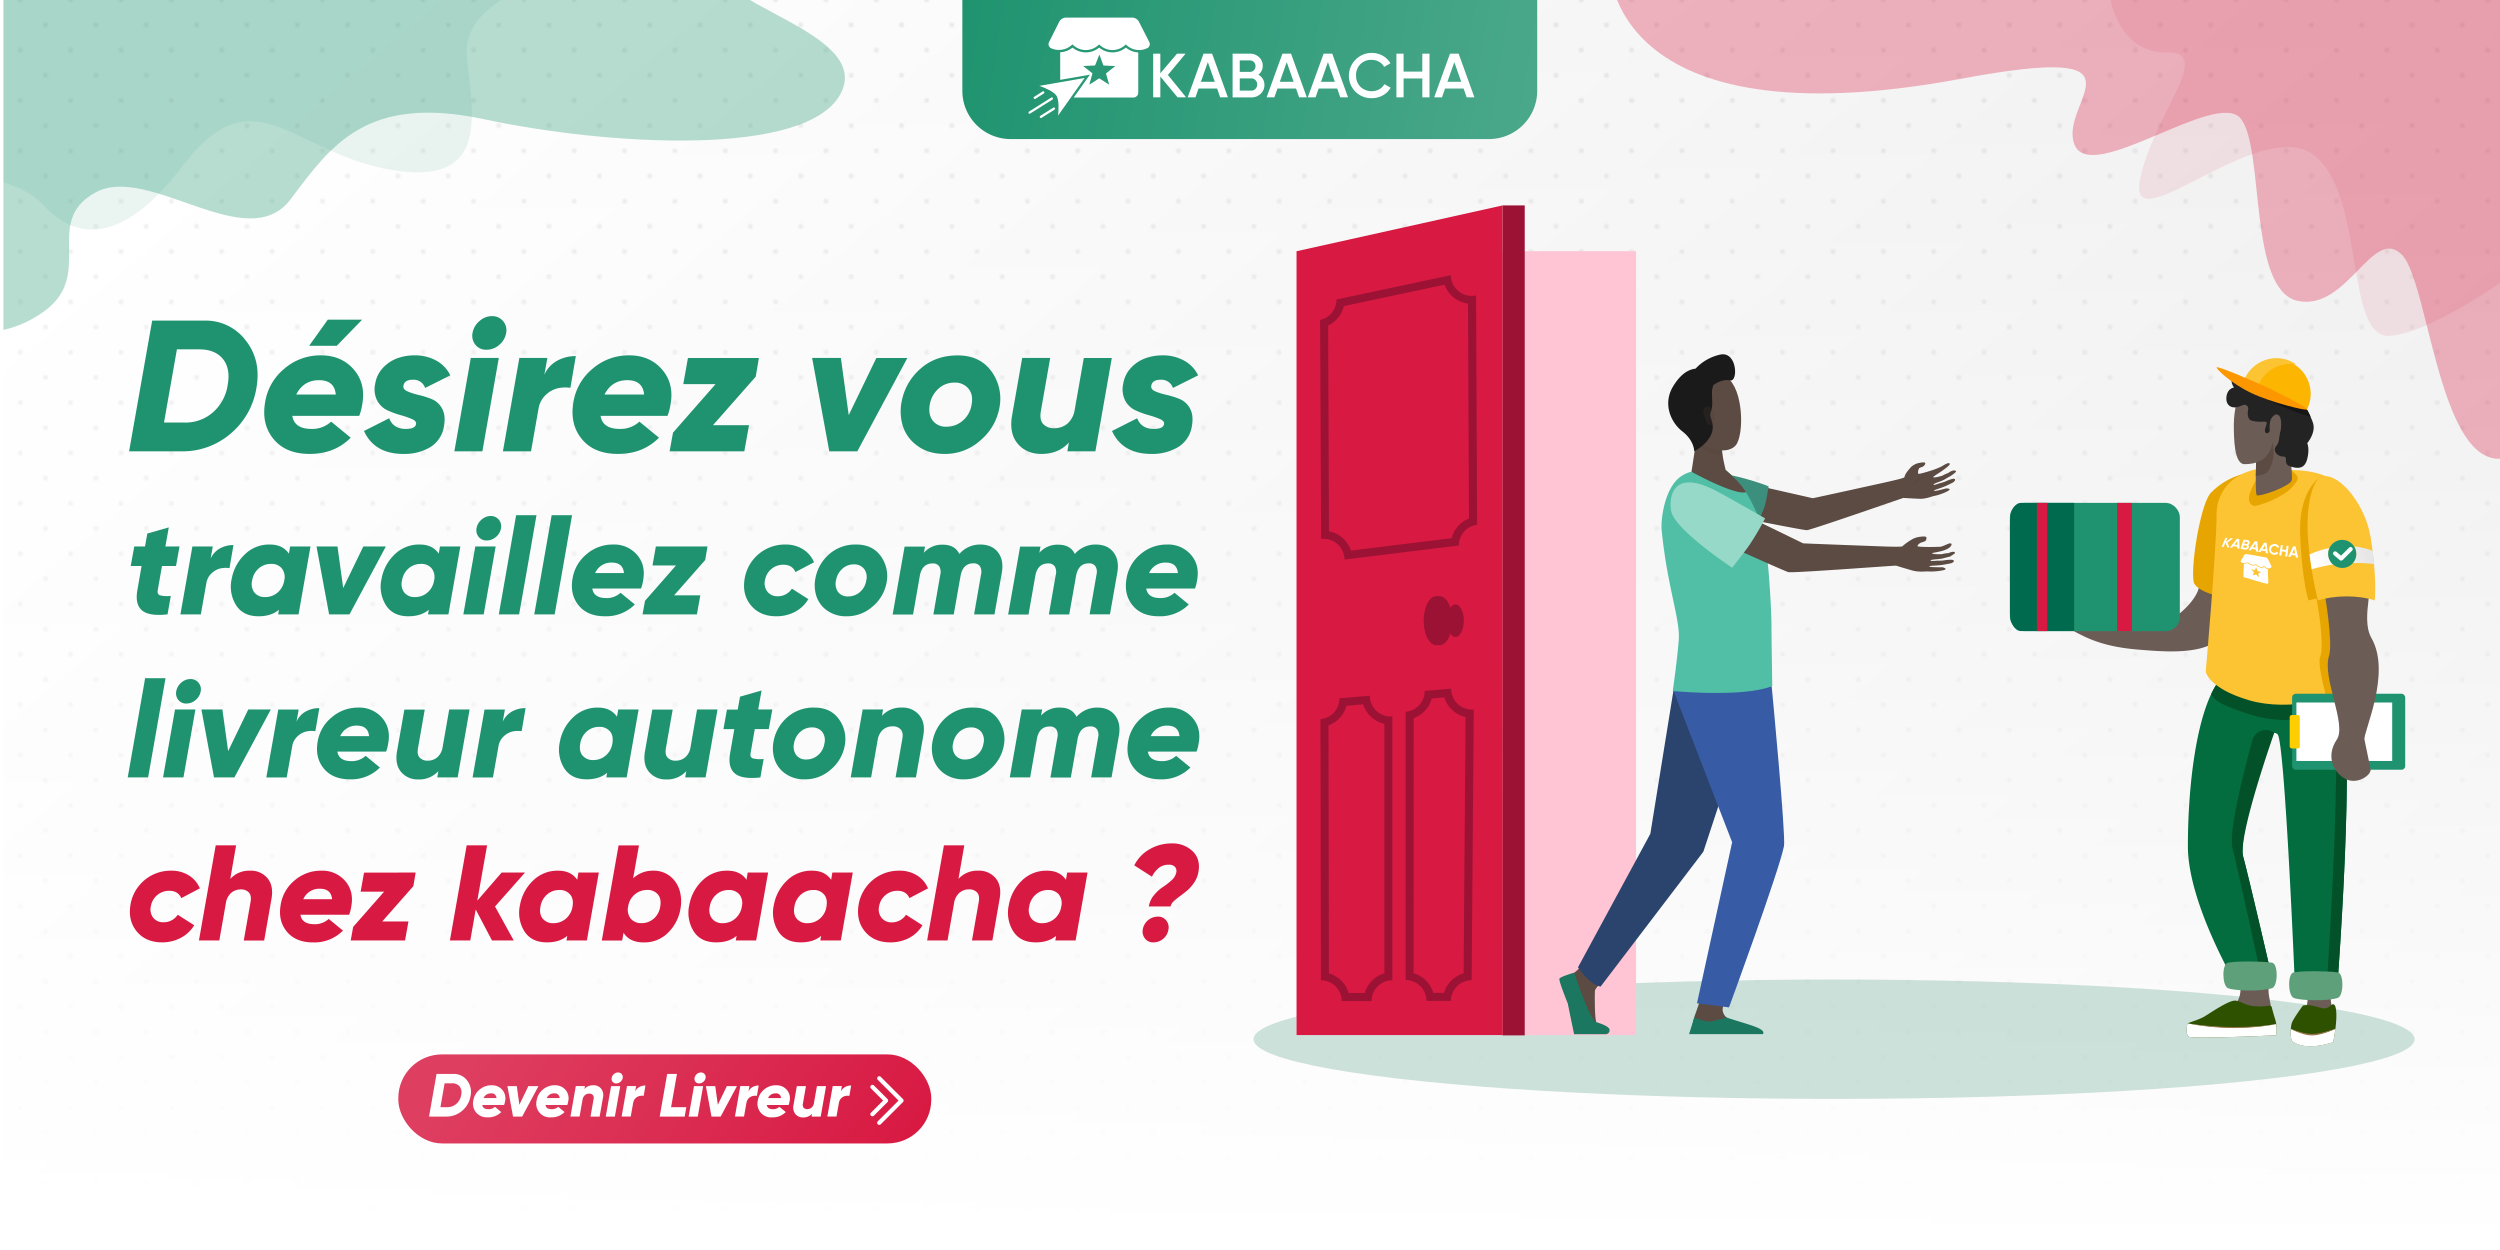 <svg xmlns="http://www.w3.org/2000/svg" xmlns:xlink="http://www.w3.org/1999/xlink" viewBox="0 0 1191.59 595.79"><defs><style>.cls-1,.cls-45{fill:none;}.cls-2{fill:#231f20;}.cls-3{isolation:isolate;}.cls-4{clip-path:url(#clip-path);}.cls-10,.cls-11,.cls-17,.cls-5{fill:#d81942;}.cls-5{opacity:0.3;}.cls-6{fill:url(#Dégradé_sans_nom_10);}.cls-7{opacity:0.08;fill:url(#_10_6_ppp);}.cls-8{fill:url(#Dégradé_sans_nom_14);}.cls-9{clip-path:url(#clip-path-2);}.cls-10,.cls-12{opacity:0.32;}.cls-11,.cls-13{opacity:0.09;}.cls-12,.cls-13,.cls-28{fill:#1f936f;}.cls-14,.cls-29{fill:#006a4e;}.cls-14{opacity:0.19;}.cls-15{fill:#ffc5d4;}.cls-16{fill:#9b1235;}.cls-18{fill:#6b5c56;}.cls-19{fill:#2e5100;}.cls-20{fill:#fff;}.cls-21{fill:#957447;}.cls-22{fill:#e6a500;}.cls-23{fill:#036d3f;}.cls-24{fill:#035128;}.cls-25{fill:#5da07a;}.cls-26{fill:#fcc332;}.cls-27{fill:#5b4b43;}.cls-30{fill:#ffce00;}.cls-31{fill:#232323;}.cls-32{fill:#161616;}.cls-33{fill:#fcb500;}.cls-34{fill:#fc9700;}.cls-35{fill:#2b446d;}.cls-36{fill:#375ca5;}.cls-37{fill:#3c8f7c;}.cls-38{fill:#50bfa5;}.cls-39{fill:#514036;opacity:0.2;mix-blend-mode:multiply;}.cls-40{fill:#1a1a1a;}.cls-41{fill:#1b775f;}.cls-42{fill:#96d9c9;}.cls-43{fill:url(#Dégradé_sans_nom_10-2);}.cls-44{fill:url(#Dégradé_sans_nom_10-3);}.cls-45{stroke:#fff;stroke-linecap:round;stroke-linejoin:round;stroke-width:2px;}.cls-46{fill:url(#Dégradé_sans_nom_11);}.cls-47{fill:url(#Dégradé_sans_nom_19);}</style><clipPath id="clip-path"><rect class="cls-1" x="-11.05" y="-1181.38" width="2472.42" height="1080"/></clipPath><linearGradient id="Dégradé_sans_nom_10" x1="273.87" y1="-81.98" x2="969.88" y2="737.25" gradientUnits="userSpaceOnUse"><stop offset="0" stop-color="#fff"/><stop offset="1" stop-color="#e6e6e6"/></linearGradient><pattern id="_10_6_ppp" data-name="10 % 6 ppp" width="48" height="48" patternTransform="translate(417.68 -504.12)" patternUnits="userSpaceOnUse" viewBox="0 0 48 48"><rect class="cls-1" width="48" height="48"/><circle class="cls-2" cx="24" cy="48" r="1.2"/><circle class="cls-2" cx="48" cy="48" r="1.2"/><circle class="cls-2" cx="24" cy="24" r="1.2"/><circle class="cls-2" cx="48" cy="24" r="1.2"/><circle class="cls-2" cx="36" cy="36" r="1.2"/><circle class="cls-2" cx="12" cy="36" r="1.2"/><circle class="cls-2" cx="36" cy="12" r="1.2"/><circle class="cls-2" cx="12" cy="12" r="1.2"/><circle class="cls-2" cy="48" r="1.2"/><circle class="cls-2" cy="24" r="1.2" transform="translate(-23.69 20.16) rotate(-80.78)"/><circle class="cls-2" cx="24" r="1.2"/><circle class="cls-2" cx="48" r="1.2"/><circle class="cls-2" r="1.2" transform="translate(0 0) rotate(-80.78)"/></pattern><linearGradient id="Dégradé_sans_nom_14" x1="595.79" y1="595.79" x2="595.79" gradientUnits="userSpaceOnUse"><stop offset="0" stop-color="#fff"/><stop offset="1" stop-color="#fff" stop-opacity="0"/></linearGradient><clipPath id="clip-path-2"><rect class="cls-1" x="1.63" width="1189.96" height="595.79"/></clipPath><linearGradient id="Dégradé_sans_nom_10-2" x1="1103.72" y1="271.27" x2="1128.55" y2="264.18" xlink:href="#Dégradé_sans_nom_10"/><linearGradient id="Dégradé_sans_nom_10-3" x1="1102.65" y1="267.52" x2="1127.48" y2="260.44" xlink:href="#Dégradé_sans_nom_10"/><linearGradient id="Dégradé_sans_nom_11" x1="404.26" y1="588.54" x2="248.71" y2="473.28" gradientUnits="userSpaceOnUse"><stop offset="0" stop-color="#d81942"/><stop offset="1" stop-color="#de3e60"/></linearGradient><linearGradient id="Dégradé_sans_nom_19" x1="457.21" y1="9.21" x2="731.41" y2="53.2" gradientUnits="userSpaceOnUse"><stop offset="0" stop-color="#1f936f"/><stop offset="1" stop-color="#4aa88a"/></linearGradient></defs><title>banniere</title><g class="cls-3"><g id="Slide_3" data-name="Slide 3"><g class="cls-4"><path class="cls-5" d="M-68.62-296.88s59.7-37.85,102.67-41.66c47.33-4.2,54.66,21.56,41.33,61.92-17.69,53.55-43,105.21,34.23,73.21s126.2,48.75,82.32,109.21-13.09,63.46,12,69.46,64.38,15,54.74,50c0,0-421.63,22-420.63,19S-68.62-296.88-68.62-296.88Z"/></g><rect class="cls-6" x="1.63" width="1189.96" height="595.79"/><rect class="cls-7" x="1.63" width="1189.96" height="595.79"/><rect class="cls-8" width="1191.59" height="595.79"/><g class="cls-9"><path class="cls-10" d="M767.24-15.71S765.85,69,934.92,37.51c93.89-17.47,46.25,11,53.77,31.22s68-26.6,79.38-12.14,3.42,81.67,27.07,86.8,35.79-35.92,49.66-22,18.5,116.88,56.67,94l2.89-221.21Z"/><path class="cls-11" d="M1006,0s4.3,25.62,27.07,25-7.81,31.33-13.18,61.33,57.31-31.33,82.63-12.67,14.66,88.16,36.66,86.42,63.43-33,63.43-33V-21L1002.4-18.45Z"/><path class="cls-12" d="M-8.81,158.29s14.71,1.2,30-10c24.25-17.77-1.08-42.52,24.25-56.52s72.43,30.72,93.08,3.19C158,69.06,174.84,44.83,231,56.89S386.31,76,401.19,43.62C418.34,6.29,282.92-4.66,381.58-33,430.81-47.2,181.86-18.45,181.86-18.45L-30.81-23.71Z"/><path class="cls-13" d="M-11.48,84.29S9.84,86,20.52,97.62s32.67,26,66.67-18.66,52-6,99.33,2,38.67-26.67,36-54,41.34-37.34,41.34-37.34-284.67-33.33-288-32S-11.48,84.29-11.48,84.29Z"/></g><ellipse class="cls-14" cx="874.18" cy="495.33" rx="276.71" ry="28.45"/><rect class="cls-15" x="618.01" y="119.73" width="161.8" height="373.67" transform="translate(1397.83 613.12) rotate(180)"/><rect class="cls-16" x="716.13" y="97.92" width="10.61" height="395.59" transform="translate(1442.87 591.42) rotate(180)"/><path class="cls-17" d="M716.14,97.92c0,1,.07,395.42.07,395.42H618V119.74Z"/><path class="cls-16" d="M629.22,152.48l.48,104.43a10.16,10.16,0,0,1,1.23-.08,9.92,9.92,0,0,1,9.89,9.87L695.34,260a9.91,9.91,0,0,1,8.7-9.88l-.49-109.31a9.9,9.9,0,0,1-12-9.65l-54.52,11.59A9.9,9.9,0,0,1,629.22,152.48Zm3.82,2.7a13.82,13.82,0,0,0,7.47-9.28l48-10.21a13.77,13.77,0,0,0,11.2,9l.45,102.45a13.74,13.74,0,0,0-8.26,9.38l-48,5.91a13.79,13.79,0,0,0-10.46-9.21Z"/><path class="cls-16" d="M629.38,342.77l.22,124.47h0a9.9,9.9,0,0,1,9.91,9.89l14.25,0a9.91,9.91,0,0,1,9.89-9.91V341.51a8.38,8.38,0,0,1-.86,0,9.92,9.92,0,0,1-9.9-9.91l-14.47,1.24A9.91,9.91,0,0,1,629.38,342.77Zm3.82,3a13.9,13.9,0,0,0,8.59-9.38l7.93-.68a13.77,13.77,0,0,0,10.14,9.3V463.93a13.81,13.81,0,0,0-9.36,9.37h-7.7a13.78,13.78,0,0,0-9.39-9.35Z"/><path class="cls-16" d="M670,339.25v127.9h0a9.91,9.91,0,0,1,9.91,9.91l11.64,0a9.91,9.91,0,0,1,9.89-9.84l1-129a8.38,8.38,0,0,1-.86,0,9.92,9.92,0,0,1-9.9-10l-12.62,1.09A9.9,9.9,0,0,1,670,339.25Zm3.81,3.05a13.6,13.6,0,0,0,8.61-9.38l6-.52a13.79,13.79,0,0,0,10.13,9.37l-.93,122.16a13.81,13.81,0,0,0-9.35,9.3h-5.12a13.77,13.77,0,0,0-9.39-9.37Z"/><ellipse class="cls-16" cx="693.71" cy="295.84" rx="4" ry="7.76"/><path class="cls-16" d="M686,293.11v6.12h8.38a14,14,0,0,0,.39-3.33,13.76,13.76,0,0,0-.27-2.79Z"/><path class="cls-16" d="M680.18,295.84c0,6.46,2.7,11.7,6,11.7s6-5.24,6-11.7-2.71-11.7-6-11.7S680.18,289.38,680.18,295.84Z"/><ellipse class="cls-16" cx="684.59" cy="295.84" rx="6.03" ry="11.7"/><path class="cls-18" d="M1099.86,474.87s0,.38,0,1a13.24,13.24,0,0,1-3.31,9.1c-3.92,4.09-3.95,9.17.2,10s14-.28,14-.28,2.24-3.89.71-14.27-2.41-21.76-2.41-21.76l-11.27-1.76Z"/><path class="cls-19" d="M1097.65,479.28s-4.18,5.68-5.16,8-.76,8.26,0,8.87c6.77,5.34,19.59.53,19.59.53a75.79,75.79,0,0,0,1.32-8.72c.45-4.8.2-9.28-1.32-9.28s-1.79,2.52-5.26,1.81S1101.21,478.57,1097.65,479.28Z"/><path class="cls-20" d="M1113.14,490.39a45,45,0,0,1-9.44,2.68c-3.51.5-8.24-1.06-11.8-2.63-.19,2.52.08,5.34.59,5.75,6.77,5.34,19.59.53,19.59.53S1112.68,494,1113.14,490.39Z"/><path class="cls-21" d="M1113.14,490.39c-9.7,2.92-11.49,3.44-21.24.05a29.79,29.79,0,0,0,5.1,2.16,14.48,14.48,0,0,0,8.3.53A36,36,0,0,0,1113.14,490.39Z"/><path class="cls-18" d="M987.09,298.28c2.77,1,6.45,2.59,6.45,2.59.48-1.14-8.68-3.1-10-5.89-.69-1.49,10.51,4,11.28,3.35.33-.27-12.66-4.5-12.06-5.52.5-.86,13.65,3.78,13.73,3.13.1-.89-11.39-3.19-10.36-4.48.52-.65,14.47,3.12,16,3.34,1.84,0-4.82-4.53-2.55-5.13,3.08-.82,10.82,8.05,11.43,8.17,1.75.37,16.67,2.19,24-2.58,5.9-3.86,11.62-9.79,13-14.9s3.28-12.17,1.65-17.69a72.4,72.4,0,0,1,19.84-.43c.41,8.28-9.52,41.12-13.67,43.83-9.12,5.94-25.41,4.49-36.89,3.54-9.25-.76-18.31-2.58-26.65-6.81-1.86-.95-4.36-2-5.8-3.65A.54.54,0,0,1,987.09,298.28Z"/><path class="cls-22" d="M1053.81,234.86c-4.94,5.1-9.94,35.71-8.1,43,3.17,5.92,17.54,6.95,22.19,9.76,10.72-4.41,3.38-24.18,3.38-24.18l3.9-38.5A33.16,33.16,0,0,0,1053.81,234.86Z"/><path class="cls-18" d="M1067.33,468a11.76,11.76,0,0,1-3.73,12.7,20.11,20.11,0,0,1-4.5,2.78c-6.57,2.87-15.07,2.22-16.26,8.12s41.64-1.66,41.64-1.66-3-14.34-3.17-16.74.27-11.22.27-11.22L1065,460.82Z"/><path class="cls-19" d="M1082.74,479.82s.52,2.28,1.72,6.14a16.72,16.72,0,0,1,.45,7.5s-40.11,1.9-41.73.63-.79-5.9-.38-6.31,5.5-1.78,8.11-3.39,11.53-7.71,14.54-7.46,4.4,2.47,10.12,2.73S1081.32,478.71,1082.74,479.82Z"/><path class="cls-20" d="M1043.18,494.09c1.62,1.27,41.73-.63,41.73-.63a16.86,16.86,0,0,0,0-5.35c-20.94,3.88-42.15-.33-42.15-.33C1042.39,488.19,1041.56,492.82,1043.18,494.09Z"/><path class="cls-21" d="M1085,488.11a109.17,109.17,0,0,1-42.15-.33,146.53,146.53,0,0,0,38.22.87Z"/><path class="cls-23" d="M1115.93,329c6.88,25.17-1.66,138-1.66,138l-20.61-1.41S1089,353.39,1085.58,350a2.08,2.08,0,0,0-2.89-.12,4.43,4.43,0,0,0-1.7,2.39c-2.12,6.93-14.24,47.26-11.8,56.1,2.68,9.67,14.62,61.48,14.62,61.48l-17.29.69s-23.7-39.58-23.7-67.21,3.85-64.26,15-79.17c5.1-6.78,30.2-12,30.2-12S1113.78,321.18,1115.93,329Z"/><path class="cls-24" d="M1078.69,469.79s-11.93-55.24-14.61-65.55c-1.94-7.49,5.32-36.22,9.45-51.38a6.63,6.63,0,0,1,10.44-3.51h0s-17.45,49.34-14.78,59,14.62,61.48,14.62,61.48l-17.29.69-.13-.22Z"/><path class="cls-24" d="M1111.65,323.82c2.21,1.73,3.81,3.51,4.28,5.22,6.88,25.17-1.66,138-1.66,138l-5.11-.35C1109.45,462.66,1116.85,356.41,1111.65,323.82Z"/><path class="cls-24" d="M1053.91,330.9a39.12,39.12,0,0,1,4-6.75,11.19,11.19,0,0,1,2.52-2.29,77.13,77.13,0,0,0,12.3,4.74c16.51,5.08,34.32,2.37,41.72-.2a7.21,7.21,0,0,1,1.52,2.64,57.37,57.37,0,0,1,1.46,8.4c-3.7,2.75-25.17,9.39-44.7,3.17C1060.29,336.66,1055.67,334.27,1053.91,330.9Z"/><path class="cls-25" d="M1114.26,475.64c-5.28,1.71-18,1.28-21,0-2.8-1.19-3-11.6,0-12.16,4.2-.8,16.09-.71,21,0C1117.27,463.91,1117.15,474.7,1114.26,475.64Z"/><path class="cls-25" d="M1082.93,471c-5.28,1.71-18,1.28-21,0-2.8-1.19-3-11.6,0-12.16,4.2-.8,16.09-.71,21,0C1085.94,459.26,1085.82,470.05,1082.93,471Z"/><path class="cls-26" d="M1090.8,224.08s17.18-.88,24.2,7.44,6.45,95.74,3.61,98.18-27.26,9.8-46.65,4.06-20.63-13.61-20.63-13.61,5.16-58.79,5.16-74.86S1072.17,219.76,1090.8,224.08Z"/><path class="cls-22" d="M1106,312.63c1.52-4.22-.1-17.65-1.83-27.36-1.35.26-2.65.56-3.88.92-2.08-6.43-3.91-23.1-4-33.58-.11-19.67,9.84-25.39,9.84-25.39,2-.45,5.13,1.41,10.07,6.55,5.7,15.59,4.5,88.13,1.83,90.43-1.14,1-3.36,7.11-9.11,8.32C1107.41,326.66,1104.55,316.53,1106,312.63Z"/><path class="cls-22" d="M1092.28,224.26c3.73,3.42,4,3.49.15,8s-16.69,9.6-18.52,8.74c-4.53-2.14-.31-9.29,2.71-14.43C1077.56,224.94,1088.56,220.83,1092.28,224.26Z"/><path class="cls-18" d="M1075.63,211.31s-1,23.66,0,24.7,15.38-4,16.64-6.91-5.24-45.71-5.24-45.71Z"/><path class="cls-27" d="M1075.2,226.91c2.54-.45,4.73-1.1,5.37-1.83,5.86-6.62,1.47-17.37,1.93-20.17.92-5.56,2.79-10.16,1.85-15l-8.72,21.36S1075.27,219.87,1075.2,226.91Z"/><rect class="cls-28" x="958.01" y="239.69" width="80.99" height="61.11" rx="6.7" ry="6.7" transform="translate(1997 540.5) rotate(180)"/><path class="cls-29" d="M963.31,239.69h25.31V300.8H963.31c-2.93,0-5.3-3.79-5.3-8.46V248.16C958,243.48,960.38,239.69,963.31,239.69Z"/><rect class="cls-28" x="1092.5" y="330.66" width="53.91" height="36.21" rx="1.73" ry="1.73" transform="translate(2238.91 697.54) rotate(180)"/><rect class="cls-20" x="1094.56" y="334.83" width="45.66" height="27.87" transform="translate(2234.77 697.54) rotate(180)"/><rect class="cls-30" x="1091.35" y="340.8" width="4.81" height="15.94" rx="0.98" ry="0.98" transform="translate(2187.51 697.54) rotate(180)"/><path class="cls-18" d="M1110.1,312.63c-3.4,10.34,8.57,32.71,3.71,39.87s-2.42,14.68,3.47,18.4,13.21-1.49,12.62-4.33-2.18-10.48-2.9-14,13-31.47,3.33-48.43c-5.72-10.07,2.74-27.4-1.73-38.59-4,7.45-22.94,2.79-21.86,11C1108.47,283.54,1112,306.81,1110.1,312.63Z"/><path class="cls-18" d="M1067.19,186.78s-2.47,8.49-2.47,15.46.17,19,5.1,19,12-1.36,13.65-11.21,0-20.72-4.94-23.27S1067.19,186.78,1067.19,186.78Z"/><path class="cls-31" d="M1069.12,193.06a1.82,1.82,0,0,1,2.44,2.08c-.41,2.33-.31,4.88,1.87,5.41,4.19,1,6.17,0,6.86.71s-2,4.49,0,5.2,3-6.06,4.8-6.06,2.14,9.76,0,12,.31,5.2,3.13,5.2-.36,3.54,3.44,4.72,6.84,1.18,8.06-3.62,0-7.48,0-7.48,3.89-4.54,2.9-9c-.55-2.49-3.07-7-3.07-7a65,65,0,0,1-2.49-8.39c-.54-3.07-8.09-6.14-13.27-6.69s-2.58-3.7-6.93-3.7-4.94,5.73-4.94,5.73-6.2-3.7-6.49-3.53c-3.61,2.2-.61,6.06-.61,6.06s-3,.32-3.58,4.18,1.9,6.21,5.87,4.95C1067.86,193.55,1068.52,193.3,1069.12,193.06Z"/><path class="cls-32" d="M1064.82,179a21.87,21.87,0,0,1,3,.71c1.86,1,4.12,2.38,4.12,2.38a102.57,102.57,0,0,1,12.74,4.48,144.52,144.52,0,0,1,14.65,7.92l.24.65s.93,1.65,1.78,3.51c-3.68-.81-10.88-3.58-18.9-7.4C1073.37,187,1064.31,179.46,1064.82,179Z"/><path class="cls-18" d="M1082.34,199.87s2.1-3.86,4-1.71.89,11.26-2,11.26S1081.32,202.31,1082.34,199.87Z"/><path class="cls-26" d="M1105.58,227.41s-5.84,4.44-5.73,24.11c.05,10.48,3.13,28.24,5,34.67,7.87-2.49,19-2.65,27,0,1.08-8.58-1.1-26.89-2.47-32.8C1126.06,238.84,1113.93,224.08,1105.58,227.41Z"/><path class="cls-33" d="M1070.22,180.05A16.51,16.51,0,0,1,1100,194.26c-.15.31-.31.61-.48.91L1069.81,181C1069.94,180.68,1070.07,180.37,1070.22,180.05Z"/><path class="cls-26" d="M1076.4,183.77c.13-.32.27-.63.42-1a16.38,16.38,0,0,1,17.77-9,17.17,17.17,0,0,0-2.43-1.42,16.44,16.44,0,0,0-21.94,7.66c-.15.32-.28.63-.41.95l29.74,14.17C1099.6,195.08,1076.4,183.77,1076.4,183.77Z"/><path class="cls-34" d="M1056.53,175.08c.32-.67,15.8,5.65,25.7,10.36s17.67,9.09,17.35,9.75-16.73-3.19-26.63-7.91S1056.21,175.74,1056.53,175.08Z"/><path class="cls-27" d="M763.77,467.59s-3.5,3.46-3.58,4.73-.31,14.88,1.12,16.15,5.63,2.17,4.28,3.6c-1,1.08-8.87.85-14.06.56-1.52-.09-3.42-12.36-4-14.16-.87-2.62-3.63-9.21-2.83-11,.38-.89,2.87-2,5.48-3.73s5.36-5.8,5.36-5.8Z"/><path class="cls-27" d="M810.58,476.09s-3.13,9-3.13,9a62.82,62.82,0,0,0-1.15,6.22c0,4.85,21.58-4.11,16.74-6.26a5.22,5.22,0,0,1-1.95-3.4c-.22-2.55,1.82-5.74,1.82-5.74Z"/><path class="cls-35" d="M808.79,316.22l-11.18,13-11,68.21-34.48,63.62s5.18,8,10.75,9.22l49-64.31,26.52-80.51-.93-17.88Z"/><path class="cls-36" d="M836.76,303.64l7.72,23.82s6.8,71,5.83,75.85c-2.36,11.92-26.2,76.86-26.2,76.86l-15.27-1.95,16.76-76.77-27.93-72.13Z"/><path class="cls-27" d="M910.91,222.55c-3.61,4-2.83,4.46-3.3,5s-11.05,2.82-11.05,2.82-30.84,6.8-32.52,7.1l-32-7.27-7.79,15.5s35,7,36.89,7,42.5-14.23,46.12-15.37c0,0,4.81.32,7.83.41s5.92-1.23,6.78-1.34a25.34,25.34,0,0,0,6.24-2.19c2.83-1.41-.49-1.43-.49-1.43s-5.72,1.61-5.77,1.12,3.14-1.07,6.29-2.6l2.35-1.14c1.92-1,1.89-2.47-.28-1.8a20.84,20.84,0,0,0-2.88,1.09,15.71,15.71,0,0,1-2.76.85,23.06,23.06,0,0,1-2.85.87c0-.11-.39-.25.46-.69,1-.54,3.44-1.17,4.88-2.07.81-.52,2.59-1.48,2.59-1.48s3-1.94,2.66-2.34c-.63-.87-2.69,0-3.71.87a14,14,0,0,0-2.76,1.26s-4.19,1.29-4.38.67c-.07-.24,2.09-1.5,4.24-3s3.85-2.84,3.63-3.35c-.34-.8-2.26.32-2.26.32s-1.7,1-2.29,1.28-2.82,1.16-2.82,1.16-7.58,2.54-7.71,1.94a4.09,4.09,0,0,1,.53-2.61c.41-.32,1.48-.5,1.9-.83s1.24-1.12.88-1.69-3.5.2-3.5.2A8.28,8.28,0,0,0,910.91,222.55Z"/><path class="cls-37" d="M843,231.8s-1.1,6.8-1.81,9.31c-.58,2.09-4.72,10.69-4.72,10.69s-14.84-4.87-21.85-7.65c-8.51-3.38-18.34-10.65-17.7-11.57,1.79-2.58,4.68-5.59,8.76-6.61C819.81,222.44,843,231.8,843,231.8Z"/><path class="cls-38" d="M844.73,327c-14.16,5.59-47.43,2.36-47.43,2.36s2.11-14.53,2.86-24.34-5.5-25.33-8.14-52.27c-.56-5.71,1.68-21.14,9.68-26a13.21,13.21,0,0,1,4.54-1.92c.08,0,11-2.24,16.61-.52,1.58,1.42,6.53,5.5,9.38,10.28a94.13,94.13,0,0,1,7.53,16c3.22,10.69,4.59,41.62,4.59,47.45S844.73,327,844.73,327Z"/><path class="cls-27" d="M832.23,234.57h0c-5.44,1.69-26-9.71-26-9.71v-.06l2.49-16.27s12.81-3,12.06,1.61S822.53,224,822.53,224a3.4,3.4,0,0,0,.32.29C824.43,225.71,829.38,229.79,832.23,234.57Z"/><path class="cls-39" d="M820.79,210.14c.74-4.62-12.06-1.6-12.06-1.6l-.21,1.35a7.39,7.39,0,0,0,1.39,2.28,16.9,16.9,0,0,0,11.2,5A24.77,24.77,0,0,1,820.79,210.14Z"/><path class="cls-27" d="M806.25,183.52c-.39-.14-3.14,20.14,2.08,25.72s15.39,7.41,19,3c4-4.86,3.83-26.66-4.28-32.4S806.25,183.52,806.25,183.52Z"/><path class="cls-40" d="M820,169a22.47,22.47,0,0,0-11.83,6.71c-2.85.33-6.72,1.89-10.72,8.47-4.92,8.09-1.29,17,4.43,21.44s5.66,9.5,5.66,9.5,9.7-5,8.76-12.64c-.4-3.22-1.79-3.95-.75-6.47s.28-6.68.48-10.21l.58-2.23s4.06-3.14,8-2.25S828.05,167.37,820,169Z"/><path class="cls-39" d="M817.14,198.12c.05,2.48-.46,4.46-1.9,4.48s-1.84-.94-3-4.43c-1.12-3.28.24-4.5,1.68-4.53S817.1,195.65,817.14,198.12Z"/><path class="cls-41" d="M750.31,463.61s7.31,22.45,10.47,23.56c.84.3,5.62,1.61,6.38,3.41,0,.05,0,.1,0,.16a1.87,1.87,0,0,1-1.88,2.2h-15s-2.13-10.14-3-14.6c0,0-4.45-10.88-4-11.87S750.31,463.61,750.31,463.61Z"/><path class="cls-41" d="M805.07,492.9l2.47-7.91s5.19,2.23,7.79,1.85A78.27,78.27,0,0,0,823,485c10.36,3.46,18.85,5.13,17.31,7.91H805.07Z"/><path class="cls-27" d="M911.8,256.83a27.35,27.35,0,0,0-5.11,3.59c-.73.42-12.06-.08-12.06-.08s-33.4-1.24-35.2-1.37L828.63,244l-12.14,12.82s34,15.38,35.89,15.88,47.33-2.92,51.33-3.1c0,0,4.84,1.5,7.91,2.35s6.39.31,7.3.42a29,29,0,0,0,7-.52c3.29-.63-.11-1.49-.11-1.49s-6.29.11-6.21-.38,3.5-.23,7.14-.89l2.71-.51c2.22-.43,2.6-1.87.2-1.78a22.87,22.87,0,0,0-3.24.32,20.25,20.25,0,0,1-3.06.12,26.47,26.47,0,0,1-3.05.11c.05-.1-.43-.33.56-.54,1.19-.26,3.83-.25,5.55-.76,1-.28,3-.76,3-.76a17.27,17.27,0,0,0,2.44-1.66c-.09-1.06-1.85-.56-3.12,0a15.55,15.55,0,0,0-3.16.51s-4.64.18-4.67-.45c0-.25,2.67-.43,5.42-1.3,3.16-1,3.94-2.42,3.85-3-.14-.86-1.91-.06-1.91-.06a28.19,28.19,0,0,1-3.12,1.24c-.79.14-11.2.33-11.18-.28s1-1.39,1.55-1.6,1.48-.49,2-.7a1.81,1.81,0,0,0,.66-1.9c-.21-.63-2.48-.29-2.48-.29A10.48,10.48,0,0,0,911.8,256.83Z"/><path class="cls-42" d="M825.61,270.59s6.06-7.64,8.17-10.74a133.18,133.18,0,0,0,7.54-12.78s-16.89-9.72-23.18-13c-23.1-12.17-22.56,6-21.49,10C799.05,253.05,825.61,270.59,825.61,270.59Z"/><path class="cls-39" d="M911.3,231c2-1.14,3.54-2.93,3-5.17C916.05,227.59,913.89,230.87,911.3,231Z"/><polyline class="cls-17" points="1016.13 239.69 1016.13 300.81 1009.08 300.81 1009.08 239.69 1016.13 239.69"/><rect class="cls-17" x="970.86" y="239.69" width="4.9" height="61.11"/><path class="cls-28" d="M97.4,152.82a23.83,23.83,0,0,1,19.71,9.43q7.44,9.44,5.12,22.61A35.81,35.81,0,0,1,110,206.62a35.06,35.06,0,0,1-23.5,8.5H61.53l11-62.3Zm11.12,30.7q1.42-7.92-2.31-12.46T95,166.52H84.32l-6.15,34.89H88a19.89,19.89,0,0,0,13.53-4.89A21.63,21.63,0,0,0,108.52,183.52Z"/><path class="cls-28" d="M152.93,169.37q9.88,0,15.71,6.77t4,16.73a25.51,25.51,0,0,1-1.42,5.34H139.32q1,6.22,9.16,6.23a13.23,13.23,0,0,0,9.35-3.47l9.34,7.65q-7.65,7.74-19.58,7.74-11.29,0-17.13-7T126.32,192a25.91,25.91,0,0,1,9.08-16.16A26.21,26.21,0,0,1,152.93,169.37Zm-11.74,18.69h18.86q-.62-6.85-8-6.85T141.19,188.06Zm31.41-35.69-12.1,12.46H147.33l8.9-12.46Z"/><path class="cls-28" d="M192.27,216.36q-13.8,0-18.78-10.94l12-6.06q2,5.08,7.92,5.08,4.53,0,4.89-2.32c.18-.94-.47-1.75-2-2.4a41.72,41.72,0,0,0-5.43-1.87,40.79,40.79,0,0,1-6.27-2.31,10.56,10.56,0,0,1-4.85-4.67,11.93,11.93,0,0,1-.89-8.06,14.17,14.17,0,0,1,3.83-7.65,17.45,17.45,0,0,1,6.85-4.45,24.14,24.14,0,0,1,8-1.34A20.75,20.75,0,0,1,208,171.91a15.78,15.78,0,0,1,6.63,7l-12,6a5.78,5.78,0,0,0-5.78-3.92q-4,0-4.54,2.76c-.24,1.19.37,2.11,1.82,2.76a31.12,31.12,0,0,0,5.39,1.74,41.14,41.14,0,0,1,6.32,2,9.81,9.81,0,0,1,4.89,4.54q1.78,3.25.89,8.32a14.17,14.17,0,0,1-6.49,10A24,24,0,0,1,192.27,216.36Z"/><path class="cls-28" d="M216.57,215.12l7.83-44.5h13.35l-7.83,44.5ZM238,164.34a9,9,0,0,1-6.1,2.36,6.41,6.41,0,0,1-5.29-2.36,6.79,6.79,0,0,1-1.38-5.65,9.47,9.47,0,0,1,3.25-5.61,8.86,8.86,0,0,1,6-2.4,6.61,6.61,0,0,1,5.3,2.36,6.67,6.67,0,0,1,1.47,5.65A9.31,9.31,0,0,1,238,164.34Z"/><path class="cls-28" d="M259.46,178.63a14,14,0,0,1,6-6.63,17.82,17.82,0,0,1,9-2.27l-2.59,15.13a16.35,16.35,0,0,0-5.91.18,12.37,12.37,0,0,0-5.79,3.16,11.34,11.34,0,0,0-3.51,6.8l.08-.53-3.64,20.65H239.71l7.83-44.5h13.35Z"/><path class="cls-28" d="M299.87,169.37q9.87,0,15.71,6.77t4,16.73a24.92,24.92,0,0,1-1.43,5.34H286.25q1,6.22,9.17,6.23a13.2,13.2,0,0,0,9.34-3.47l9.35,7.65q-7.67,7.74-19.58,7.74-11.31,0-17.13-7T273.26,192a25.86,25.86,0,0,1,9.08-16.16A26.19,26.19,0,0,1,299.87,169.37Zm-11.75,18.69H307q-.63-6.85-8-6.85T288.12,188.06Z"/><path class="cls-28" d="M361.72,170.62l-1.51,8.9-20.38,23.14H357l-2.23,12.46h-35.6l1.6-8.9,20.29-23.14H325.68l2.22-12.46Z"/><path class="cls-28" d="M417.7,170.62h14.78l-23.86,44.5H395.27l-8.18-44.5h13.7l3.74,27.23Z"/><path class="cls-28" d="M450.28,216.36q-7.83,0-13-3.87A18.43,18.43,0,0,1,430.3,203a23.88,23.88,0,0,1-.49-11.88,27.32,27.32,0,0,1,9-15.44q7.11-6.28,17.71-6.28t16.11,7.7a22.07,22.07,0,0,1,3.73,17.22,26.5,26.5,0,0,1-9,15.53A25,25,0,0,1,450.28,216.36Zm-5.7-15.88a7.79,7.79,0,0,0,6.59,2.89,11.58,11.58,0,0,0,7.74-2.89,12.41,12.41,0,0,0,4.18-7.61c.6-3.15.11-5.68-1.47-7.61a8.16,8.16,0,0,0-6.72-2.89,11,11,0,0,0-7.6,2.89,13.05,13.05,0,0,0-4.14,7.61C442.62,196,443.1,198.55,444.58,200.48Z"/><path class="cls-28" d="M516.58,170.62h13.35l-7.83,44.5H508.75l.71-4.19q-4.89,5.43-13.08,5.43-7.22,0-11.35-4.94t-2.62-13.48l4.8-27.32h13.35L496.11,196q-.71,4.1,1.11,6.1a6.84,6.84,0,0,0,5.3,2,9.56,9.56,0,0,0,6.19-2.13,10.87,10.87,0,0,0,3.51-6.5Z"/><path class="cls-28" d="M548.8,216.36q-13.8,0-18.78-10.94l12-6.06q2,5.08,7.92,5.08,4.53,0,4.89-2.32c.18-.94-.47-1.75-2-2.4a41.72,41.72,0,0,0-5.43-1.87,40.79,40.79,0,0,1-6.27-2.31,10.56,10.56,0,0,1-4.85-4.67,11.93,11.93,0,0,1-.89-8.06,14.17,14.17,0,0,1,3.83-7.65,17.45,17.45,0,0,1,6.85-4.45,24.14,24.14,0,0,1,8-1.34,20.75,20.75,0,0,1,10.37,2.54,15.78,15.78,0,0,1,6.63,7l-12,6a5.78,5.78,0,0,0-5.78-3.92q-4,0-4.54,2.76c-.24,1.19.37,2.11,1.82,2.76A31.12,31.12,0,0,0,556,188.2a41.14,41.14,0,0,1,6.32,2,9.85,9.85,0,0,1,4.89,4.54c1.19,2.17,1.48,4.94.89,8.32a14.17,14.17,0,0,1-6.49,10A24,24,0,0,1,548.8,216.36Z"/><path class="cls-28" d="M77.2,269.78l-2,11.46c-.26,1.34.1,2.18,1.1,2.53a14.5,14.5,0,0,0,5.11.26l-1.55,8.8q-8.69,1-12.14-1.87t-2.24-9.72l2-11.46H62.31L64,260.45h5.12l1.1-6.15,10.23-2.92-1.62,9.07h6.74l-1.68,9.33Z"/><path class="cls-28" d="M100.39,266.28a10.2,10.2,0,0,1,4.34-4.82,12.93,12.93,0,0,1,6.54-1.66l-1.88,11a12.27,12.27,0,0,0-4.31.13,9.17,9.17,0,0,0-4.2,2.3,8.24,8.24,0,0,0-2.56,5l.06-.39-2.65,15H86l5.7-32.38h9.72Z"/><path class="cls-28" d="M138.28,260.45H148l-5.7,32.38h-9.71l.38-2.2q-3.69,3.11-9.71,3.11-7.45,0-10.82-5.41a16.76,16.76,0,0,1-2-12.46,21.22,21.22,0,0,1,6.12-11.5,16.51,16.51,0,0,1,12.08-4.83c4.05,0,7.08,1.45,9.06,4.34Zm-17,22a6.24,6.24,0,0,0,5.12,2.13,8.86,8.86,0,0,0,5.89-2.13,9.45,9.45,0,0,0,3.18-5.7v-.07a6.74,6.74,0,0,0-1.14-5.76,6.31,6.31,0,0,0-5.15-2.14,8.7,8.7,0,0,0-5.86,2.14,9.52,9.52,0,0,0-3.14,5.76A6.87,6.87,0,0,0,121.24,282.41Z"/><path class="cls-28" d="M173.18,260.45h10.75l-17.35,32.38h-9.72l-6-32.38h10l2.72,19.82Z"/><path class="cls-28" d="M209.71,260.45h9.71l-5.7,32.38H204l.39-2.2q-3.69,3.11-9.72,3.11-7.44,0-10.81-5.41a16.72,16.72,0,0,1-2-12.46,21.22,21.22,0,0,1,6.12-11.5,16.52,16.52,0,0,1,12.08-4.83q6.09,0,9.07,4.34Zm-17,22a6.22,6.22,0,0,0,5.11,2.13,8.88,8.88,0,0,0,5.9-2.13,9.44,9.44,0,0,0,3.17-5.7v-.07a6.78,6.78,0,0,0-1.13-5.76,6.32,6.32,0,0,0-5.15-2.14,8.68,8.68,0,0,0-5.86,2.14,9.47,9.47,0,0,0-3.14,5.76A6.8,6.8,0,0,0,192.68,282.41Z"/><path class="cls-28" d="M220.85,292.83l5.7-32.38h9.71l-5.7,32.38Zm15.57-36.94A6.58,6.58,0,0,1,232,257.6a4.71,4.71,0,0,1-3.86-1.71,5,5,0,0,1-1-4.12,6.94,6.94,0,0,1,2.36-4.08,6.49,6.49,0,0,1,4.37-1.75,4.89,4.89,0,0,1,4.93,5.83A6.8,6.8,0,0,1,236.42,255.89Z"/><path class="cls-28" d="M237.75,292.83l3.63-20.66L246,245.56h9.71L251,272.63l-3.57,20.2Z"/><path class="cls-28" d="M254.65,292.83l3.63-20.66,4.66-26.61h9.72l-4.73,27.07-3.56,20.2Z"/><path class="cls-28" d="M292.21,259.54a14.31,14.31,0,0,1,11.43,4.93q4.25,4.92,2.89,12.17a18.36,18.36,0,0,1-1,3.89H282.31q.7,4.53,6.67,4.53a9.63,9.63,0,0,0,6.8-2.52l6.8,5.57a19.22,19.22,0,0,1-14.25,5.63q-8.24,0-12.47-5.12t-3-12.62a18.8,18.8,0,0,1,6.61-11.76A19,19,0,0,1,292.21,259.54Zm-8.54,13.61H297.4q-.47-5-5.83-5A8.31,8.31,0,0,0,283.67,273.15Z"/><path class="cls-28" d="M337.22,260.45l-1.1,6.48-14.83,16.84h12.5l-1.62,9.06h-25.9l1.16-6.47,14.77-16.84H311l1.61-9.07Z"/><path class="cls-28" d="M370,293.74q-7.69,0-12-5.12T354.9,276a19.4,19.4,0,0,1,19.3-16.46,15.6,15.6,0,0,1,8.62,2.3A13.45,13.45,0,0,1,388,268l-8.87,4.67q-1.5-3.5-5.77-3.5a8.78,8.78,0,0,0-8.74,7.38,6.54,6.54,0,0,0,1.16,5.48,6,6,0,0,0,4.93,2.17,7.93,7.93,0,0,0,6.73-3.63l7.84,5a16,16,0,0,1-6.54,6.15A19.08,19.08,0,0,1,370,293.74Z"/><path class="cls-28" d="M403.61,293.74a15.45,15.45,0,0,1-9.49-2.82,13.39,13.39,0,0,1-5.05-6.93,17.34,17.34,0,0,1-.36-8.64,20,20,0,0,1,6.54-11.24,18.82,18.82,0,0,1,12.89-4.57q7.77,0,11.72,5.61a16.06,16.06,0,0,1,2.72,12.53A19.38,19.38,0,0,1,416,289,18.2,18.2,0,0,1,403.61,293.74Zm-4.15-11.56a5.68,5.68,0,0,0,4.79,2.1,8.44,8.44,0,0,0,5.64-2.1,9,9,0,0,0,3-5.54,6.44,6.44,0,0,0-1.07-5.53A5.92,5.92,0,0,0,407,269a8,8,0,0,0-5.53,2.11,9.53,9.53,0,0,0-3,5.53A6.88,6.88,0,0,0,399.46,282.18Z"/><path class="cls-28" d="M467.2,259.54q5.64,0,8.49,3.73T477.5,273L474,292.83h-9.71l3.3-19a5.24,5.24,0,0,0-.48-3.88,3.56,3.56,0,0,0-3.21-1.43c-3.2,0-5.2,1.88-6,5.64l-3.31,18.71h-9.71l3.3-19a5.24,5.24,0,0,0-.48-3.88,3.56,3.56,0,0,0-3.21-1.43q-4.79,0-6,5.51l-3.3,18.84h-9.72l5.7-32.38h9.71l-.51,2.92a11.38,11.38,0,0,1,9-3.83q5.76,0,7.9,4.41A12.94,12.94,0,0,1,467.2,259.54Z"/><path class="cls-28" d="M522.25,259.54q5.64,0,8.49,3.73t1.81,9.68l-3.5,19.88h-9.71l3.3-19a5.19,5.19,0,0,0-.49-3.88,3.53,3.53,0,0,0-3.2-1.43c-3.2,0-5.2,1.88-6,5.64l-3.31,18.71h-9.71l3.3-19a5.24,5.24,0,0,0-.48-3.88,3.56,3.56,0,0,0-3.21-1.43c-3.2,0-5.2,1.84-6,5.51l-3.31,18.84h-9.71l5.7-32.38h9.71l-.52,2.92a11.42,11.42,0,0,1,9-3.83q5.76,0,7.9,4.41A12.93,12.93,0,0,1,522.25,259.54Z"/><path class="cls-28" d="M556.25,259.54a14.33,14.33,0,0,1,11.43,4.93q4.25,4.92,2.88,12.17a18.36,18.36,0,0,1-1,3.89H546.34q.72,4.53,6.67,4.53a9.62,9.62,0,0,0,6.8-2.52l6.8,5.57a19.18,19.18,0,0,1-14.24,5.63q-8.24,0-12.47-5.12t-3-12.62a18.79,18.79,0,0,1,6.6-11.76A19.09,19.09,0,0,1,556.25,259.54Zm-8.55,13.61h13.73q-.45-5-5.83-5A8.33,8.33,0,0,0,547.7,273.15Z"/><path class="cls-28" d="M60.88,370.55l3.63-20.66,4.66-26.62h9.72l-4.73,27.07L70.6,370.55Z"/><path class="cls-28" d="M77.72,370.55l5.7-32.38h9.72l-5.7,32.38ZM93.3,333.6a6.58,6.58,0,0,1-4.44,1.72A4.67,4.67,0,0,1,85,333.6a5,5,0,0,1-1-4.11,6.9,6.9,0,0,1,2.37-4.08,6.41,6.41,0,0,1,4.37-1.75,4.78,4.78,0,0,1,3.85,1.72,4.85,4.85,0,0,1,1.07,4.11A6.78,6.78,0,0,1,93.3,333.6Z"/><path class="cls-28" d="M118.33,338.17h10.75l-17.36,32.38H102l-6-32.38h10L108.74,358Z"/><path class="cls-28" d="M141.32,344a10.18,10.18,0,0,1,4.34-4.83,13,13,0,0,1,6.54-1.65l-1.88,11a12,12,0,0,0-4.31.13,9,9,0,0,0-4.2,2.3,8.19,8.19,0,0,0-2.56,5l.06-.39-2.65,15h-9.72l5.7-32.38h9.72Z"/><path class="cls-28" d="M170.72,337.26a14.33,14.33,0,0,1,11.43,4.92c2.83,3.29,3.79,7.34,2.88,12.18a18.11,18.11,0,0,1-1,3.88H160.81q.72,4.54,6.67,4.54a9.58,9.58,0,0,0,6.8-2.53l6.8,5.57a19.15,19.15,0,0,1-14.24,5.64q-8.24,0-12.47-5.12t-3-12.63A18.79,18.79,0,0,1,158,342,19.07,19.07,0,0,1,170.72,337.26Zm-8.55,13.6H175.9c-.3-3.32-2.24-5-5.83-5A8.34,8.34,0,0,0,162.17,350.86Z"/><path class="cls-28" d="M214.11,338.17h9.72l-5.7,32.38h-9.72l.52-3a12.2,12.2,0,0,1-9.52,3.95,10.2,10.2,0,0,1-8.26-3.6q-3-3.58-1.91-9.81l3.5-19.88h9.71l-3.23,18.46q-.53,3,.81,4.43a5,5,0,0,0,3.85,1.46,6.88,6.88,0,0,0,4.5-1.56,7.86,7.86,0,0,0,2.56-4.72Z"/><path class="cls-28" d="M239.63,344a10.13,10.13,0,0,1,4.34-4.83,13,13,0,0,1,6.54-1.65l-1.88,11a12,12,0,0,0-4.31.13,9.11,9.11,0,0,0-4.21,2.3,8.3,8.3,0,0,0-2.56,5l.07-.39-2.66,15h-9.71l5.7-32.38h9.71Z"/><path class="cls-28" d="M294.68,338.17h9.71l-5.7,32.38H289l.38-2.2q-3.69,3.11-9.71,3.11-7.45,0-10.82-5.41a16.79,16.79,0,0,1-2-12.47A21.19,21.19,0,0,1,273,342.09,16.51,16.51,0,0,1,285,337.26c4.05,0,7.08,1.45,9.06,4.34Zm-17,21.95a6.22,6.22,0,0,0,5.12,2.14,8.81,8.81,0,0,0,5.89-2.14,9.39,9.39,0,0,0,3.18-5.7v-.06q.65-3.63-1.14-5.76a6.31,6.31,0,0,0-5.15-2.14,8.7,8.7,0,0,0-5.86,2.14,9.49,9.49,0,0,0-3.14,5.76Q275.9,358,277.64,360.12Z"/><path class="cls-28" d="M332.24,338.17H342l-5.7,32.38h-9.71l.52-3a12.21,12.21,0,0,1-9.52,3.95,10.2,10.2,0,0,1-8.26-3.6q-3-3.58-1.91-9.81l3.5-19.88h9.71l-3.24,18.46q-.51,3,.81,4.43a5,5,0,0,0,3.85,1.46,6.93,6.93,0,0,0,4.51-1.56,7.85,7.85,0,0,0,2.55-4.72Z"/><path class="cls-28" d="M359.76,347.49l-2,11.47c-.26,1.34.11,2.18,1.1,2.52a14.09,14.09,0,0,0,5.12.26l-1.55,8.81q-8.69,1-12.15-1.88T348,359l2-11.47h-5.18l1.68-9.32h5.12l1.1-6.15L363,329.1l-1.62,9.07h6.74l-1.69,9.32Z"/><path class="cls-28" d="M383.66,371.46a15.47,15.47,0,0,1-9.49-2.82,13.49,13.49,0,0,1-5.05-6.93,17.49,17.49,0,0,1-.36-8.65,20,20,0,0,1,6.54-11.23,18.77,18.77,0,0,1,12.89-4.57q7.77,0,11.72,5.6a16.05,16.05,0,0,1,2.72,12.54,19.3,19.3,0,0,1-6.54,11.3A18.2,18.2,0,0,1,383.66,371.46Zm-4.15-11.56a5.69,5.69,0,0,0,4.8,2.1,8.43,8.43,0,0,0,5.63-2.1,9,9,0,0,0,3-5.54,6.47,6.47,0,0,0-1.06-5.54,6,6,0,0,0-4.89-2.1,8.06,8.06,0,0,0-5.54,2.1,9.52,9.52,0,0,0-3,5.54A6.85,6.85,0,0,0,379.51,359.9Z"/><path class="cls-28" d="M429.9,337.26a10.2,10.2,0,0,1,8.26,3.6q3,3.58,1.91,9.81l-3.5,19.88h-9.71l3.23-18.46q.53-3-.81-4.43a4.91,4.91,0,0,0-3.85-1.46,6.93,6.93,0,0,0-4.5,1.55,7.92,7.92,0,0,0-2.56,4.73l-3.17,18.07h-9.72l5.7-32.38h9.72l-.52,3A12.2,12.2,0,0,1,429.9,337.26Z"/><path class="cls-28" d="M459.43,371.46a15.47,15.47,0,0,1-9.49-2.82,13.49,13.49,0,0,1-5.05-6.93,17.37,17.37,0,0,1-.35-8.65,19.85,19.85,0,0,1,6.54-11.23A18.75,18.75,0,0,1,464,337.26c5.19,0,9.09,1.87,11.73,5.6a16.09,16.09,0,0,1,2.72,12.54,19.41,19.41,0,0,1-6.54,11.3A18.23,18.23,0,0,1,459.43,371.46Zm-4.14-11.56a5.66,5.66,0,0,0,4.79,2.1,8.43,8.43,0,0,0,5.63-2.1,9.06,9.06,0,0,0,3.05-5.54,6.5,6.5,0,0,0-1.07-5.54,6,6,0,0,0-4.89-2.1,8.08,8.08,0,0,0-5.54,2.1,9.52,9.52,0,0,0-3,5.54A6.85,6.85,0,0,0,455.29,359.9Z"/><path class="cls-28" d="M523,337.26q5.63,0,8.48,3.73t1.82,9.68l-3.5,19.88h-9.72l3.31-19a5.21,5.21,0,0,0-.49-3.89,3.55,3.55,0,0,0-3.21-1.42q-4.79,0-6,5.63l-3.3,18.72h-9.72l3.31-19a5.21,5.21,0,0,0-.49-3.89,3.53,3.53,0,0,0-3.2-1.42q-4.8,0-6,5.5L491,370.55h-9.71L487,338.17h9.72l-.52,2.91a11.44,11.44,0,0,1,9-3.82q5.78,0,7.9,4.41A13,13,0,0,1,523,337.26Z"/><path class="cls-28" d="M557,337.26a14.33,14.33,0,0,1,11.43,4.92c2.83,3.29,3.79,7.34,2.88,12.18a18.11,18.11,0,0,1-1,3.88H547.12c.47,3,2.7,4.54,6.67,4.54a9.58,9.58,0,0,0,6.8-2.53l6.8,5.57a19.16,19.16,0,0,1-14.25,5.64q-8.22,0-12.46-5.12t-3-12.63A18.85,18.85,0,0,1,544.27,342,19.07,19.07,0,0,1,557,337.26Zm-8.55,13.6h13.73c-.3-3.32-2.25-5-5.83-5A8.33,8.33,0,0,0,548.48,350.86Z"/><path class="cls-17" d="M77.27,449.17q-7.71,0-12-5.11t-3.11-12.63A19.36,19.36,0,0,1,81.48,415a15.46,15.46,0,0,1,8.61,2.3,13.29,13.29,0,0,1,5.18,6.12l-8.87,4.66q-1.49-3.49-5.76-3.5A8.8,8.8,0,0,0,71.89,432a6.53,6.53,0,0,0,1.17,5.47A6,6,0,0,0,78,439.59,8,8,0,0,0,84.72,436l7.83,5A16,16,0,0,1,86,447.1,19,19,0,0,1,77.27,449.17Z"/><path class="cls-17" d="M119.24,415a10.2,10.2,0,0,1,8.25,3.59q3,3.6,1.91,9.81l-3.49,19.89h-9.72l3.24-18.46q.52-3-.81-4.44a5,5,0,0,0-3.85-1.46,6.88,6.88,0,0,0-4.6,1.66,8.12,8.12,0,0,0-2.53,5l-3.11,17.68H94.82l8-45.34h9.71l-2.78,16A12.15,12.15,0,0,1,119.24,415Z"/><path class="cls-17" d="M153.11,415a14.33,14.33,0,0,1,11.43,4.92c2.82,3.28,3.79,7.34,2.88,12.17a18.2,18.2,0,0,1-1,3.89H143.2q.7,4.53,6.67,4.53a9.63,9.63,0,0,0,6.8-2.52l6.8,5.57a19.2,19.2,0,0,1-14.25,5.63q-8.22,0-12.47-5.11t-3-12.63a18.85,18.85,0,0,1,6.61-11.76A19.06,19.06,0,0,1,153.11,415Zm-8.55,13.6h13.73q-.47-5-5.83-5A8.31,8.31,0,0,0,144.56,428.58Z"/><path class="cls-17" d="M198.12,415.88l-1.1,6.48L182.18,439.2h12.5l-1.62,9.07h-25.9l1.17-6.48L183.09,425h-11.2l1.62-9.07Z"/><path class="cls-17" d="M250.25,415.88l-14.31,16.19,8.93,16.2H234.51l-7.77-14.77-2.59,14.77h-9.71l8-45.34h9.72l-4.67,26.36,11.6-13.41Z"/><path class="cls-17" d="M275.7,415.88h9.72l-5.7,32.39H270l.39-2.21q-3.69,3.12-9.71,3.11-7.45,0-10.82-5.41a16.81,16.81,0,0,1-2-12.46A21.22,21.22,0,0,1,254,419.8,16.55,16.55,0,0,1,266.05,415q6.09,0,9.07,4.34Zm-17,22a6.24,6.24,0,0,0,5.12,2.14,8.88,8.88,0,0,0,5.89-2.14,9.44,9.44,0,0,0,3.17-5.7v-.07c.43-2.41.06-4.33-1.13-5.76a6.35,6.35,0,0,0-5.15-2.14,8.73,8.73,0,0,0-5.86,2.14,9.54,9.54,0,0,0-3.14,5.76C257.14,434.49,257.5,436.41,258.67,437.84Z"/><path class="cls-17" d="M311.32,415a12.47,12.47,0,0,1,8,2.59,13.37,13.37,0,0,1,4.53,6.57,18.59,18.59,0,0,1,.55,8.58,20.72,20.72,0,0,1-5.76,11.59,15.84,15.84,0,0,1-11.85,4.86q-6.68,0-9.59-4.6l-.65,3.7h-9.71l8-45.34h9.71l-2.78,15.67A13.82,13.82,0,0,1,311.32,415Zm.26,22.89a9.46,9.46,0,0,0,3.11-5.8q.65-3.69-1.14-5.79a6.29,6.29,0,0,0-5.08-2.11,9,9,0,0,0-5.92,2.14,9.12,9.12,0,0,0-3.15,5.76,6.91,6.91,0,0,0,1.23,5.77,6.45,6.45,0,0,0,5.19,2.14A8.6,8.6,0,0,0,311.58,437.87Z"/><path class="cls-17" d="M356.39,415.88h9.72l-5.7,32.39H350.7l.38-2.21q-3.69,3.12-9.71,3.11-7.46,0-10.82-5.41a16.76,16.76,0,0,1-2-12.46,21.22,21.22,0,0,1,6.12-11.5A16.54,16.54,0,0,1,346.75,415c4.05,0,7.08,1.44,9.06,4.34Zm-17,22a6.25,6.25,0,0,0,5.12,2.14,8.86,8.86,0,0,0,5.89-2.14,9.45,9.45,0,0,0,3.18-5.7v-.07a6.75,6.75,0,0,0-1.14-5.76,6.34,6.34,0,0,0-5.15-2.14,8.75,8.75,0,0,0-5.86,2.14,9.54,9.54,0,0,0-3.14,5.76A6.87,6.87,0,0,0,339.36,437.84Z"/><path class="cls-17" d="M396.74,415.88h9.72l-5.7,32.39H391l.39-2.21q-3.69,3.12-9.71,3.11-7.46,0-10.82-5.41a16.81,16.81,0,0,1-2-12.46A21.22,21.22,0,0,1,375,419.8,16.55,16.55,0,0,1,387.09,415q6.09,0,9.07,4.34Zm-17,22a6.24,6.24,0,0,0,5.12,2.14,8.88,8.88,0,0,0,5.89-2.14,9.44,9.44,0,0,0,3.17-5.7v-.07c.43-2.41.06-4.33-1.13-5.76a6.35,6.35,0,0,0-5.15-2.14,8.73,8.73,0,0,0-5.86,2.14,9.54,9.54,0,0,0-3.14,5.76C378.18,434.49,378.54,436.41,379.71,437.84Z"/><path class="cls-17" d="M424.33,449.17q-7.71,0-12-5.11t-3.11-12.63A19.36,19.36,0,0,1,428.54,415a15.46,15.46,0,0,1,8.61,2.3,13.29,13.29,0,0,1,5.18,6.12l-8.87,4.66q-1.48-3.49-5.76-3.5A8.8,8.8,0,0,0,419,432a6.53,6.53,0,0,0,1.17,5.47,6,6,0,0,0,4.92,2.17,8,8,0,0,0,6.74-3.63l7.83,5a16,16,0,0,1-6.54,6.15A19,19,0,0,1,424.33,449.17Z"/><path class="cls-17" d="M466.3,415a10.2,10.2,0,0,1,8.25,3.59q3,3.6,1.91,9.81L473,448.27h-9.72l3.24-18.46q.52-3-.81-4.44a5,5,0,0,0-3.85-1.46,6.88,6.88,0,0,0-4.6,1.66,8.12,8.12,0,0,0-2.53,5l-3.11,17.68h-9.71l8-45.34h9.71l-2.78,16A12.15,12.15,0,0,1,466.3,415Z"/><path class="cls-17" d="M508.65,415.88h9.71l-5.69,32.39H503l.39-2.21q-3.69,3.12-9.71,3.11-7.45,0-10.82-5.41a16.76,16.76,0,0,1-2-12.46,21.22,21.22,0,0,1,6.12-11.5A16.55,16.55,0,0,1,499,415q6.09,0,9.07,4.34Zm-17,22a6.23,6.23,0,0,0,5.11,2.14,8.89,8.89,0,0,0,5.9-2.14,9.44,9.44,0,0,0,3.17-5.7v-.07a6.78,6.78,0,0,0-1.13-5.76,6.35,6.35,0,0,0-5.15-2.14,8.73,8.73,0,0,0-5.86,2.14,9.49,9.49,0,0,0-3.14,5.76A6.8,6.8,0,0,0,491.62,437.84Z"/><path class="cls-17" d="M547.57,432.07a11.06,11.06,0,0,1,2.5-5.44,18.61,18.61,0,0,1,4.21-3.85,30.3,30.3,0,0,0,4.11-3.2,6.74,6.74,0,0,0,2.26-3.7,3,3,0,0,0-.64-2.72,3.73,3.73,0,0,0-2.85-1,7.46,7.46,0,0,0-4.8,1.49,12.84,12.84,0,0,0-3.3,4.21l-8.42-5.38a17.86,17.86,0,0,1,7.26-7.67A20.63,20.63,0,0,1,558.39,402a13.82,13.82,0,0,1,10.1,3.76q3.82,3.77,2.72,9.84a12.77,12.77,0,0,1-1.94,4.93,18.36,18.36,0,0,1-3.27,3.79q-1.79,1.52-3.53,2.78a29.63,29.63,0,0,0-3.05,2.49,4.53,4.53,0,0,0-1.49,2.46Zm2.14,17.1a4.75,4.75,0,0,1-4-1.88,5.34,5.34,0,0,1-1-4.4,7.32,7.32,0,0,1,7.19-6,4.85,4.85,0,0,1,4,1.88,5.28,5.28,0,0,1,1,4.4,7.23,7.23,0,0,1-7.25,6Z"/><path class="cls-20" d="M1079.19,270.2a2.28,2.28,0,0,1-1.93.3,4.07,4.07,0,0,1-2-1.24,2.67,2.67,0,0,1-2,.18,4.44,4.44,0,0,1-1.93-1.13,3.32,3.32,0,0,1-1.82.37c0,1.25-.11,2.82-.16,4.06,0,.6,0,1.19-.07,1.79a.8.8,0,0,0,.66.75c.46.1.92.22,1.38.35,3.06.87,6.12,1.93,9.18,2.62a.53.53,0,0,0,.66-.57q-.12-3.23-.23-6.45A3.22,3.22,0,0,1,1079.19,270.2Zm-2.86,3.24.48,1.77-1.44-1.37s-.08,0-.13,0l-1.43.43c.16-.47.32-1,.47-1.43a.15.15,0,0,0,0-.13l-1.3-1.39,1.69.42c.05,0,.07,0,.1-.05l.6-1.36c.19.57.38,1.14.58,1.72a.12.12,0,0,0,.1.1q.84.3,1.68.57c-.43.23-.86.45-1.3.66C1076.33,273.34,1076.31,273.38,1076.33,273.44Z"/><path class="cls-20" d="M1082.56,269.67a.73.73,0,0,1-.24,1,2.07,2.07,0,0,1-1.32.22,3,3,0,0,1-1.68-1l-.14-.16-.14.11c-1,.78-2.57.34-3.59-.87l0,0-.12-.13-.14.09c-1,.65-2.59.2-3.59-.86l-.14-.15-.11.07a2.87,2.87,0,0,1-1.71.41,3.5,3.5,0,0,1-1.31-.32.55.55,0,0,1-.25-.8c.54-.9,1.07-1.79,1.58-2.68a1.08,1.08,0,0,1,1-.53c4.64.73,5.7,1,9.27,1.61a1.31,1.31,0,0,1,1,.76C1081.5,267.5,1082,268.59,1082.56,269.67Z"/><path class="cls-20" d="M1064.35,256.6c-.88.66-1.78,1.31-2.69,2,.32.78.66,1.58,1,2.38l-1-.1c-.32-.76-.63-1.5-.93-2.24-.29.69-.59,1.39-.89,2.08l-.94-.07q.94-2.14,1.84-4.3l.92.06-.77,1.85c.8-.58,1.59-1.15,2.37-1.73Z"/><path class="cls-20" d="M1066.37,261.4c0-.27,0-.55,0-.82l-1.92-.25-.6.75-1-.12q1.71-2.07,3.33-4.18l1.14.13c0,1.54.07,3.09.12,4.64Zm-1.3-1.83,1.32.16,0-1.91Z"/><path class="cls-20" d="M1072.26,258.94a1.27,1.27,0,0,1-.71.83,1.06,1.06,0,0,1,.31,1.13,1.38,1.38,0,0,1-.67.86,2,2,0,0,1-1.3.16l-2-.3c.51-1.47,1-3,1.5-4.45l1.77.24a1.34,1.34,0,0,1,.94.52A1.09,1.09,0,0,1,1072.26,258.94Zm-1.32,1.72a.46.46,0,0,0,0-.4.53.53,0,0,0-.37-.21l-1.06-.16c-.12.35-.24.7-.35,1.05l1.05.16a.71.71,0,0,0,.48-.08A.65.65,0,0,0,1070.94,260.66Zm0-2.41-.9-.13c-.11.33-.21.66-.32,1l.92.13a.63.63,0,0,0,.43-.08.58.58,0,0,0,.25-.34.4.4,0,0,0,0-.37A.45.45,0,0,0,1070.94,258.25Z"/><path class="cls-20" d="M1075.24,262.82c0-.3,0-.59,0-.88l-1.94-.32c-.18.25-.36.51-.55.76l-1-.17c1-1.41,2-2.83,3-4.28l1.15.17c.15,1.63.31,3.26.48,4.9Zm-1.45-2,1.34.22-.12-2C1074.61,259.63,1074.21,260.23,1073.79,260.83Z"/><path class="cls-20" d="M1080,263.65l-.09-.9-2-.33-.51.78-1.06-.19c1-1.43,1.93-2.89,2.83-4.38l1.16.17c.22,1.68.44,3.35.67,5Zm-1.52-2,1.34.22c-.07-.69-.13-1.38-.2-2.07C1079.24,260.38,1078.85,261,1078.47,261.61Z"/><path class="cls-20" d="M1083.68,264.38a2.51,2.51,0,0,1-1.28-.58,2.41,2.41,0,0,1-.74-1.08,2.6,2.6,0,0,1-.07-1.33,2.52,2.52,0,0,1,1-1.64,2.47,2.47,0,0,1,1.86-.44,2.35,2.35,0,0,1,1.17.48,2.33,2.33,0,0,1,.74,1l-.86.35a1.39,1.39,0,0,0-1.15-.86,1.54,1.54,0,0,0-1.19.27,1.7,1.7,0,0,0-.65,1.08,1.57,1.57,0,0,0,.2,1.2,1.44,1.44,0,0,0,1,.62,1.39,1.39,0,0,0,1.43-.5l.79.65a2.22,2.22,0,0,1-1,.7A2.44,2.44,0,0,1,1083.68,264.38Z"/><path class="cls-20" d="M1089.9,260.11l.94.1c-.2,1.7-.42,3.39-.65,5.06l-1-.13.3-2.08-1.82-.24c-.1.68-.21,1.37-.32,2.05l-1-.15c.28-1.63.54-3.28.79-4.94l.94.12c-.09.66-.19,1.32-.29,2l1.81.23C1089.73,261.45,1089.82,260.78,1089.9,260.11Z"/><path class="cls-20" d="M1094.33,265.76c-.06-.32-.12-.64-.19-1q-1-.09-2-.21l-.42.88-1.08-.13c.82-1.61,1.59-3.25,2.33-4.93l1.17.09c.41,1.79.82,3.57,1.24,5.36Zm-1.75-2.08,1.37.14c-.15-.74-.29-1.48-.44-2.22C1093.21,262.3,1092.9,263,1092.58,263.68Z"/><path class="cls-43" d="M1131.57,268.85a72,72,0,0,0-10.13-.5,6.63,6.63,0,0,0,.66-7.86,33.25,33.25,0,0,1,8.79,2C1131.14,264.51,1131.37,266.66,1131.57,268.85Z"/><path class="cls-44" d="M1112.11,269.09a65.88,65.88,0,0,0-10.28,2.27c-.37-2.32-.71-4.71-1-7.08a42.45,42.45,0,0,1,9.5-3.07,6.49,6.49,0,0,0-.61,2.76A6.67,6.67,0,0,0,1112.11,269.09Z"/><path class="cls-28" d="M1123.09,264a6.68,6.68,0,0,1-11,5.12,6.67,6.67,0,0,1-2.39-5.12,6.49,6.49,0,0,1,.61-2.76,6.68,6.68,0,0,1,12.76,2.76Z"/><polyline class="cls-45" points="1120.39 261.74 1115.89 266.21 1113.02 263.8"/><rect class="cls-46" x="189.85" y="502.56" width="254.02" height="42.44" rx="20.83" ry="20.83"/><path class="cls-20" d="M216.19,511.88a7.78,7.78,0,0,1,6.43,3.07,8.9,8.9,0,0,1,1.67,7.38,11.67,11.67,0,0,1-4,7.1,11.42,11.42,0,0,1-7.66,2.77h-8.13l3.57-20.32Zm3.63,10a4.76,4.76,0,0,0-.76-4.06,4.45,4.45,0,0,0-3.66-1.48h-3.48l-2,11.38h3.19a6.44,6.44,0,0,0,4.41-1.6A7,7,0,0,0,219.82,521.89Z"/><path class="cls-20" d="M234.31,517.28a6.42,6.42,0,0,1,5.12,2.2,6.17,6.17,0,0,1,1.29,5.46,7.93,7.93,0,0,1-.46,1.74h-10.4c.22,1.36,1.21,2,3,2a4.29,4.29,0,0,0,3.05-1.14l3,2.5a8.6,8.6,0,0,1-6.39,2.53,6.83,6.83,0,0,1-5.58-2.3,6.72,6.72,0,0,1-1.35-5.66,8.36,8.36,0,0,1,3-5.27A8.55,8.55,0,0,1,234.31,517.28Zm-3.84,6.09h6.16a2.28,2.28,0,0,0-2.61-2.23A3.74,3.74,0,0,0,230.47,523.37Z"/><path class="cls-20" d="M251.84,517.68h4.82l-7.78,14.52h-4.35l-2.68-14.52h4.48l1.22,8.89Z"/><path class="cls-20" d="M264.42,517.28a6.42,6.42,0,0,1,5.12,2.2,6.17,6.17,0,0,1,1.29,5.46,7.93,7.93,0,0,1-.46,1.74H260c.22,1.36,1.21,2,3,2a4.29,4.29,0,0,0,3.05-1.14l3.05,2.5a8.6,8.6,0,0,1-6.39,2.53,6.51,6.51,0,0,1-6.94-8,8.42,8.42,0,0,1,3-5.27A8.55,8.55,0,0,1,264.42,517.28Zm-3.84,6.09h6.16a2.28,2.28,0,0,0-2.61-2.23A3.74,3.74,0,0,0,260.58,523.37Z"/><path class="cls-20" d="M282.82,517.28a4.55,4.55,0,0,1,3.7,1.61,5.15,5.15,0,0,1,.86,4.4l-1.57,8.91h-4.35l1.45-8.28a2.28,2.28,0,0,0-.36-2,2.22,2.22,0,0,0-1.73-.66,3.14,3.14,0,0,0-2,.7,3.55,3.55,0,0,0-1.15,2.12l-1.42,8.1h-4.35l2.55-14.52h4.36l-.24,1.37A5.48,5.48,0,0,1,282.82,517.28Z"/><path class="cls-20" d="M288.72,532.2l2.55-14.52h4.36l-2.56,14.52Zm7-16.56a3,3,0,0,1-2,.76,2.11,2.11,0,0,1-1.73-.76,2.29,2.29,0,0,1-.45-1.85,3.15,3.15,0,0,1,1.06-1.83,2.91,2.91,0,0,1,2-.78,2.17,2.17,0,0,1,1.73.77,2.15,2.15,0,0,1,.48,1.84A3.08,3.08,0,0,1,295.7,515.64Z"/><path class="cls-20" d="M302.71,520.3a4.63,4.63,0,0,1,2-2.17,5.85,5.85,0,0,1,2.93-.74l-.84,4.94a5.23,5.23,0,0,0-1.93.06,4,4,0,0,0-1.89,1,3.73,3.73,0,0,0-1.15,2.22l0-.18-1.19,6.74h-4.35l2.55-14.52h4.36Z"/><path class="cls-20" d="M319.87,527.73h7.26l-.79,4.47h-11.9l.78-4.47L318,511.88h4.65Z"/><path class="cls-20" d="M328.23,532.2l2.56-14.52h4.35l-2.55,14.52Zm7-16.56a3,3,0,0,1-2,.76,2.09,2.09,0,0,1-1.73-.76,2.22,2.22,0,0,1-.45-1.85,3.1,3.1,0,0,1,1.06-1.83,2.89,2.89,0,0,1,2-.78,2.18,2.18,0,0,1,2.2,2.61A3,3,0,0,1,335.22,515.64Z"/><path class="cls-20" d="M346.44,517.68h4.82l-7.78,14.52h-4.36l-2.67-14.52h4.47l1.22,8.89Z"/><path class="cls-20" d="M356.74,520.3a4.63,4.63,0,0,1,1.95-2.17,5.88,5.88,0,0,1,2.93-.74l-.84,4.94a5.23,5.23,0,0,0-1.93.06,4,4,0,0,0-1.89,1,3.67,3.67,0,0,0-1.14,2.22l0-.18-1.19,6.74H350.3l2.55-14.52h4.36Z"/><path class="cls-20" d="M369.93,517.28a6.42,6.42,0,0,1,5.12,2.2,6.17,6.17,0,0,1,1.29,5.46,7.93,7.93,0,0,1-.46,1.74h-10.4c.22,1.36,1.21,2,3,2a4.29,4.29,0,0,0,3-1.14l3.05,2.5a8.6,8.6,0,0,1-6.39,2.53,6.51,6.51,0,0,1-6.94-8,8.42,8.42,0,0,1,3-5.27A8.55,8.55,0,0,1,369.93,517.28Zm-3.84,6.09h6.16a2.28,2.28,0,0,0-2.61-2.23A3.74,3.74,0,0,0,366.09,523.37Z"/><path class="cls-20" d="M389.38,517.68h4.35l-2.55,14.52h-4.36l.24-1.37a5.45,5.45,0,0,1-4.27,1.78,4.55,4.55,0,0,1-3.7-1.62,5.14,5.14,0,0,1-.86-4.39l1.57-8.92h4.35L382.7,526a2.31,2.31,0,0,0,.36,2,2.25,2.25,0,0,0,1.73.65,3.08,3.08,0,0,0,2-.7,3.55,3.55,0,0,0,1.15-2.12Z"/><path class="cls-20" d="M400.82,520.3a4.56,4.56,0,0,1,1.94-2.17,5.89,5.89,0,0,1,2.94-.74l-.85,4.94a5.23,5.23,0,0,0-1.93.06,4,4,0,0,0-1.88,1,3.68,3.68,0,0,0-1.15,2.22l0-.18-1.19,6.74h-4.36l2.56-14.52h4.35Z"/><polyline class="cls-45" points="419.08 513.96 429.69 524.57 419.08 535.17"/><polyline class="cls-45" points="415.83 518.07 422.33 524.57 415.83 531.07"/><path class="cls-47" d="M458.69,0h274a0,0,0,0,1,0,0V43.28a23,23,0,0,1-23,23h-228a23,23,0,0,1-23-23V0A0,0,0,0,1,458.69,0Z"/><path class="cls-20" d="M565.34,46.4h-4.07l-8.21-9.9v9.9h-3.42V25.58h3.42v9.34L561,25.58h4.08l-8.42,10.14Z"/><path class="cls-20" d="M581.58,46.4l-1.46-4.19h-8.86L569.8,46.4h-3.71l7.55-20.82h4.1l7.53,20.82ZM572.39,39H579l-3.3-9.39Z"/><path class="cls-20" d="M599.75,35.6a5.43,5.43,0,0,1,2.14,2,5.3,5.3,0,0,1,.77,2.88,5.56,5.56,0,0,1-1.81,4.25,6.26,6.26,0,0,1-4.43,1.7H587.5V25.58h8.26a6.11,6.11,0,0,1,4.33,1.65,5.41,5.41,0,0,1,1.77,4.12A5,5,0,0,1,599.75,35.6Zm-4-6.81h-4.84v5.48h4.84a2.6,2.6,0,0,0,1.91-.79,2.85,2.85,0,0,0,0-3.9A2.6,2.6,0,0,0,595.76,28.79Zm.66,14.4a2.68,2.68,0,0,0,2-.85,3,3,0,0,0,0-4.13,2.68,2.68,0,0,0-2-.85h-5.5v5.83Z"/><path class="cls-20" d="M619.2,46.4l-1.46-4.19h-8.86l-1.46,4.19H603.7l7.56-20.82h4.1l7.52,20.82ZM610,39h6.6l-3.3-9.39Z"/><path class="cls-20" d="M638.82,46.4l-1.45-4.19H628.5l-1.45,4.19h-3.72l7.55-20.82H635l7.52,20.82ZM629.63,39h6.61l-3.3-9.39Z"/><path class="cls-20" d="M653.81,46.79A10.59,10.59,0,0,1,642.93,36,10.89,10.89,0,0,1,659,26.53a9.79,9.79,0,0,1,3.73,3.63l-3,1.73a6.18,6.18,0,0,0-2.43-2.46,7.07,7.07,0,0,0-3.55-.9,7.22,7.22,0,0,0-5.4,2.11A7.36,7.36,0,0,0,646.35,36a7.35,7.35,0,0,0,2.06,5.35,7.75,7.75,0,0,0,9,1.21,6,6,0,0,0,2.41-2.45l3,1.69a9.52,9.52,0,0,1-3.7,3.64A10.43,10.43,0,0,1,653.81,46.79Z"/><path class="cls-20" d="M677.93,25.58h3.42V46.4h-3.42v-9H669v9h-3.42V25.58H669v8.54h8.92Z"/><path class="cls-20" d="M699.07,46.4l-1.46-4.19h-8.86L687.3,46.4h-3.72l7.55-20.82h4.11l7.52,20.82ZM689.88,39h6.6l-3.3-9.39Z"/><path class="cls-20" d="M536.64,22.67a9.94,9.94,0,0,1-12.72,0,9.94,9.94,0,0,1-12.72,0,10.12,10.12,0,0,1-5.87,2.23V38.06l14.14-2.47-7.7,10.89h28.48a2.28,2.28,0,0,0,2.28-2.28V25A9.9,9.9,0,0,1,536.64,22.67ZM527.2,35.18l1.46,5.18-4.53-2.91a.36.36,0,0,0-.4,0l-4.53,2.91,1.45-5.18c0-.16,0-.32-.16-.4l-4.2-3.31,5.42-.25c.16,0,.24-.08.32-.24L524,26l1.86,5c0,.16.16.24.32.24l5.42.25-4.21,3.31A.29.29,0,0,0,527.2,35.18Z"/><path class="cls-20" d="M490.71,54.22a.56.56,0,0,1-.29-1l10.63-6.71a.55.55,0,1,1,.59.94L491,54.13A.55.55,0,0,1,490.71,54.22Z"/><path class="cls-20" d="M493.23,47.17a.54.54,0,0,1-.47-.26.55.55,0,0,1,.17-.77l4-2.54a.55.55,0,0,1,.77.17.57.57,0,0,1-.18.77l-4,2.55A.67.67,0,0,1,493.23,47.17Z"/><path class="cls-20" d="M496.14,56.25a.54.54,0,0,1-.47-.26.55.55,0,0,1,.17-.77l6.19-3.9a.55.55,0,0,1,.77.17.57.57,0,0,1-.18.77l-6.19,3.91A.6.6,0,0,1,496.14,56.25Z"/><path class="cls-20" d="M517,37.15l-6.6,9.33-6.07,8.59c.28-2.78.51-7.4-.76-9.42s-5.55-3.79-8.18-4.73l9.94-1.73Z"/><path class="cls-20" d="M547.8,20.06a2.16,2.16,0,0,1-1,2.91,8.82,8.82,0,0,1-9.73-1.37l-.48-.41-.46.41a8.81,8.81,0,0,1-11.78,0l-.09-.08-.4-.32-.45.4a8.81,8.81,0,0,1-11.77,0l-.47-.43-.38.33a8.89,8.89,0,0,1-5.5,2.27A9,9,0,0,1,501,23a2.17,2.17,0,0,1-1-2.92l4.8-9.6a3.79,3.79,0,0,1,3.4-2.1h31.33a3.78,3.78,0,0,1,3.39,2.1Z"/></g></g></svg>